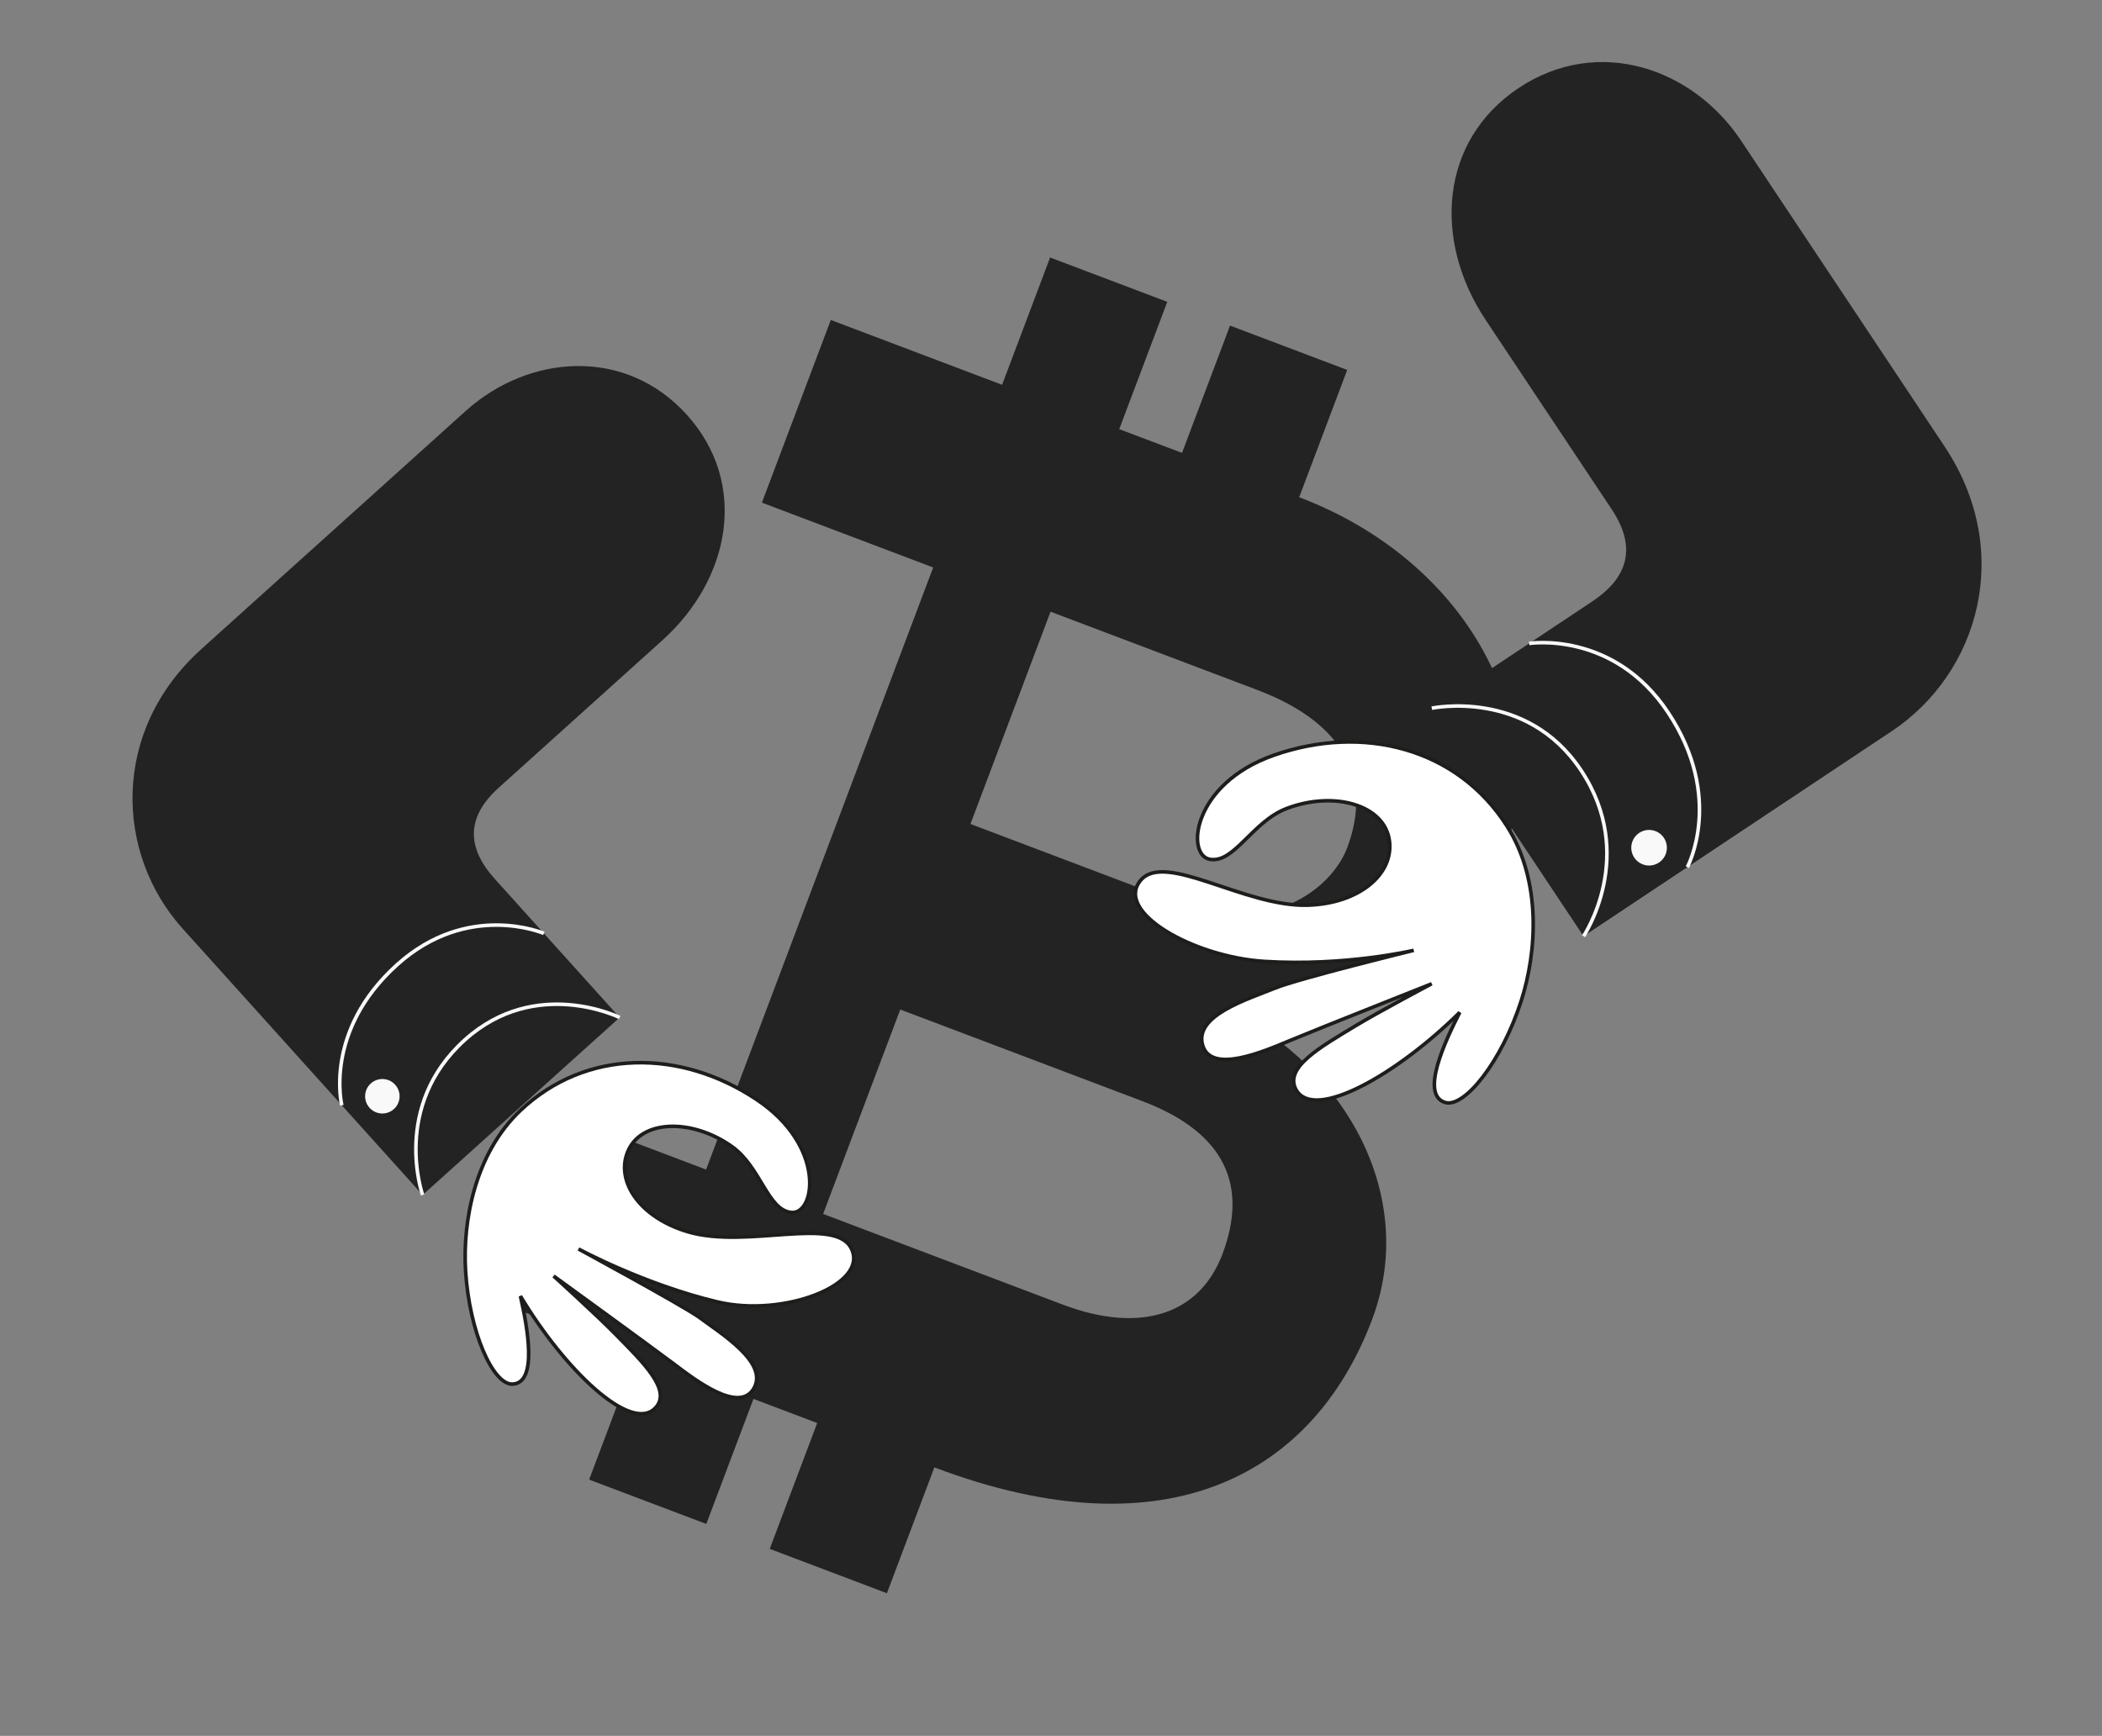 <svg width="586" height="484" viewBox="0 0 586 484" fill="none" xmlns="http://www.w3.org/2000/svg">
<rect x="0" y="0" width="586" height="484" fill="#808080" stroke="none"/>
<path fill-rule="evenodd" clip-rule="evenodd" d="M296.186 363.723L229.477 338.475L250.976 281.477L318.434 307.008C342.016 315.933 347.852 330.958 340.801 349.653C334.563 366.191 318.41 372.134 296.186 363.723ZM350.473 192.355C382.291 204.398 379.902 224.91 375.586 236.353C371.27 247.795 353.978 261.324 328.412 251.647L270.548 229.746L292.873 170.554L350.473 192.355ZM342.704 281.668C382.662 287.526 409.595 264.683 418.474 241.141C433.632 200.947 408.752 156.268 362.19 138.643L375.576 103.149L342.912 90.785L329.526 126.279L312.026 119.655L325.412 84.161L292.748 71.797L279.362 107.291L231.613 89.217L212.405 140.147L260.155 158.222L196.844 326.096L149.498 308.175L130.043 359.762L177.388 377.684L164.24 412.546L196.904 424.91L210.052 390.048L227.82 396.773L214.587 431.862L247.252 444.227L260.485 409.138C326.169 434.001 366.5 410.384 382.504 367.948C395.46 333.595 375.052 297.555 342.704 281.668Z" fill="#232323"/>
<path fill-rule="evenodd" clip-rule="evenodd" d="M420.105 230.319C429.856 245.64 428.453 265.487 424.076 279.093C418.63 296.018 408.222 309.031 402.863 307.385C395.857 305.233 402.832 290.357 406.958 282.268C389.563 299.499 366.419 312.75 361.358 303.894C357.846 297.748 367.957 292.041 377.749 286.112C384.348 282.115 399.131 274.298 399.131 274.298C399.131 274.298 366.886 287.091 359.561 290.15C352.235 293.21 337.543 299.573 335.256 291.351C332.969 283.13 347.664 278.681 355.5 275.5C362.125 272.81 394.133 264.976 394.133 264.976C394.133 264.976 375 269.5 352.412 268.055C332.536 266.783 310.581 254.199 318.012 245.427C324.853 237.351 346.965 252.923 364.575 252.387C379.017 251.947 388.655 243.659 387.334 234.316C385.926 224.354 371.822 220.433 358.697 225.424C349.107 229.07 344.099 240.769 337.299 239.594C330.499 238.419 332.386 218.56 355.081 210.587C379.937 201.855 406.239 208.533 420.105 230.319Z" fill="white" stroke="#1D1D1B"/>
<path fill-rule="evenodd" clip-rule="evenodd" d="M399.158 197.462L441.463 261.038C441.463 261.038 513.281 213.25 527.409 203.849C551.545 187.789 561.674 153.87 542.088 124.436C508.597 74.105 493.029 50.709 485.391 39.23C471.877 18.92 445.456 9.848 423.381 24.537C401.306 39.226 399.47 67.101 414.159 89.176C428.848 111.251 442.262 131.41 449.312 142.006C456.363 152.602 453.905 161.033 443.897 167.692C435.067 173.567 399.158 197.462 399.158 197.462Z" fill="#232323"/>
<path d="M399.158 197.461C399.158 197.461 425.506 191.848 440.751 214.759C456.594 238.568 441.462 261.038 441.462 261.038" stroke="#F9F9F9"/>
<path d="M426.298 179.402C426.298 179.402 449.764 175.706 465.009 198.618C480.852 222.427 470.399 241.784 470.399 241.784" stroke="#F9F9F9"/>
<path fill-rule="evenodd" clip-rule="evenodd" d="M463.867 233.615C465.386 235.897 464.767 238.978 462.485 240.497C460.203 242.015 457.122 241.396 455.603 239.114C454.084 236.832 454.704 233.751 456.986 232.232C459.268 230.714 462.349 231.333 463.867 233.615Z" fill="#F9F9F9"/>
<path fill-rule="evenodd" clip-rule="evenodd" d="M145.219 309.497C132.397 321.529 128.951 340.483 129.794 354.295C130.841 371.477 137.483 386.181 142.904 385.922C149.992 385.584 147.017 369.957 145.088 361.38C157.272 381.716 175.802 399.697 182.673 392.604C187.442 387.681 179.326 379.903 171.564 371.992C166.333 366.66 154.342 355.782 154.342 355.782C154.342 355.782 181.518 375.516 187.656 380.143C193.794 384.771 206.048 394.264 210.166 387.101C214.283 379.937 201.087 371.864 194.5 367C188.5 363 161.266 348.236 161.266 348.236C161.266 348.236 179.5 358.12 200 363C218.5 367.404 242.224 358.171 237.358 348.161C232.878 338.943 208.402 348.246 192.012 343.519C178.571 339.642 171.519 329.555 174.999 321.109C178.71 312.102 192.88 311.807 203.994 319.637C212.114 325.358 214.005 337.534 220.665 338.062C227.326 338.592 230.32 319.511 210.945 306.588C189.724 292.434 163.451 292.388 145.219 309.497Z" fill="white" stroke="#1D1D1B"/>
<path fill-rule="evenodd" clip-rule="evenodd" d="M172.749 283.702L117.816 333.189C117.816 333.189 61.914 271.134 50.917 258.927C32.131 238.072 30.766 203.827 56.199 180.917C99.688 141.74 119.903 123.529 129.821 114.594C147.369 98.786 174.329 96.614 191.512 115.688C208.694 134.762 203.729 161.349 184.655 178.532C165.581 195.715 148.163 211.405 139.008 219.653C129.852 227.901 130.136 236.399 137.926 245.046C144.798 252.675 172.749 283.702 172.749 283.702Z" fill="#232323"/>
<path d="M172.749 283.702C172.749 283.702 149.381 272.116 129.585 289.949C109.012 308.482 117.816 333.189 117.816 333.189" stroke="#F9F9F9"/>
<path d="M151.624 260.252C151.624 260.252 130.5 251.156 110.703 268.989C90.131 287.522 95.292 308.186 95.292 308.186" stroke="#F9F9F9"/>
<path fill-rule="evenodd" clip-rule="evenodd" d="M103.379 302.091C101.407 303.867 101.248 306.906 103.025 308.878C104.801 310.85 107.84 311.008 109.811 309.232C111.783 307.456 111.942 304.417 110.165 302.445C108.389 300.473 105.35 300.315 103.379 302.091Z" fill="#F9F9F9"/>
</svg>
